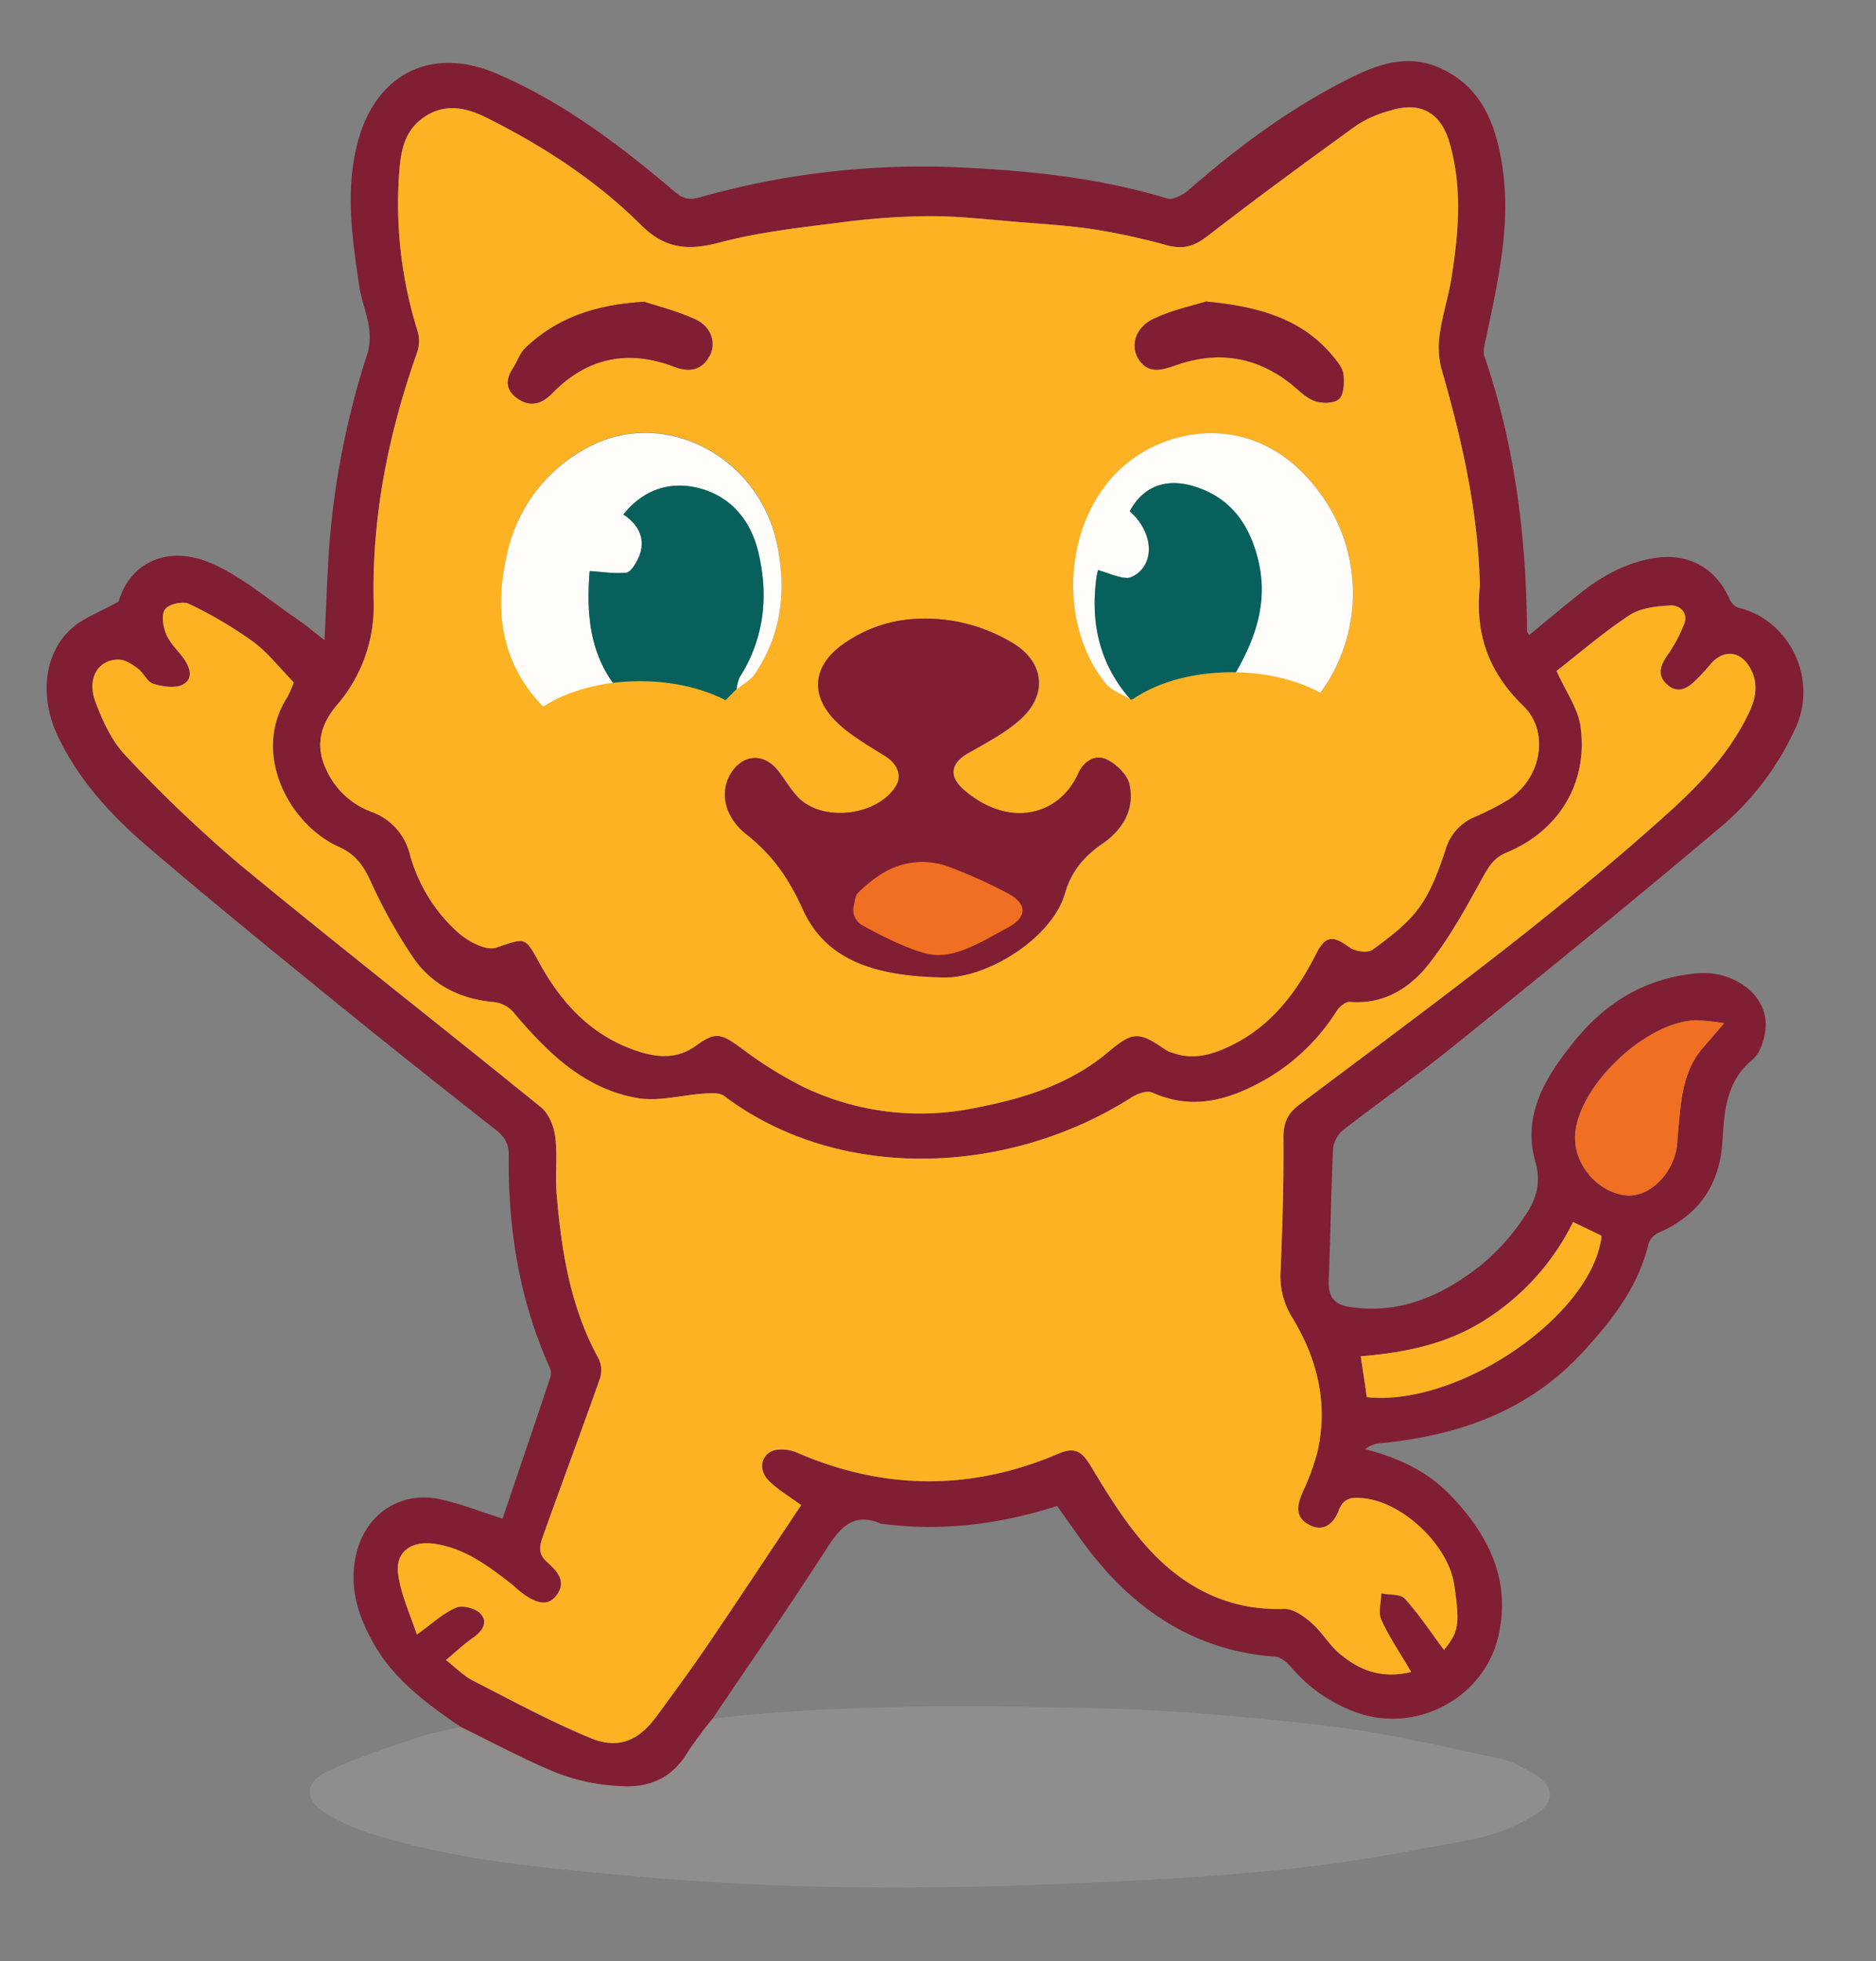 <svg xmlns="http://www.w3.org/2000/svg" viewBox="0 0 456.6 477.08"><rect x="0" y="0" width="456.6" height="477.08" fill="#808080" stroke="none"/><defs><style>.cls-1{fill:#801e34;}.cls-2{fill:#c4bdb8;opacity:0.23;}.cls-3{fill:#fcb223;}.cls-4{fill:#f06f22;}.cls-5{fill:#fffdf9;}.cls-6{fill:#07605b;}.cls-7{fill:none;}</style></defs><g id="Layer_2" data-name="Layer 2"><g id="Layer_1-2" data-name="Layer 1"><path class="cls-1" d="M112.12,420.11C104,414.53,96,408.74,91,399.93c-4-7-6.26-14.39-4.13-22.51,2.47-9.38,10.88-14.77,20.36-12.67,5,1.1,9.76,3,15.08,4.7,3.83-11.28,7.81-22.93,11.72-34.62a3.63,3.63,0,0,0-.32-2.33c-7.32-16.39-10.1-33.67-9.88-51.48,0-2.87-1-4.43-3.17-6.17q-21.24-16.64-42.19-33.66c-14.31-11.64-28.62-23.3-42.63-35.3-8.83-7.56-16.7-16.13-21.77-26.81-4.57-9.62-3.34-20.32,3.44-26.27,3-2.6,7-4,11.36-6.46,2.58-9.16,11.69-14.06,22.61-9.29,7.55,3.29,14.06,9,21,13.67,2,1.37,3.89,3,6.51,5,.33-7,.57-13.21.91-19.38a200.83,200.83,0,0,1,9.42-50c2-6.11-1-11.14-1.86-16.6C85.74,58.13,84,46.53,87,34.86c4.28-16.75,17.85-23.77,33.75-17,16.26,6.9,30.18,17.53,43.56,28.85,2.08,1.76,3.56,2,6.22,1.24a198.71,198.71,0,0,1,63-7.23c17.07.8,34.09,2.55,50.61,7.58,1.42.43,3.85-.94,5.23-2.14,12-10.45,24.75-19.92,39.05-27.07,7.12-3.56,14.48-6.15,22.5-2.34,9.49,4.51,12.88,12.92,14.53,22.44,2.59,14.88-.87,29.23-3.89,43.62-.27,1.26-.66,2.73-.27,3.86,7.45,21.7,10.21,44.11,10.38,66.93,0,.11.12.23.51.89,4.24-3.47,8.37-6.94,12.6-10.29,5.29-4.18,11.05-7.31,17.85-8.44,8.12-1.34,15,2.34,18.33,10a3.86,3.86,0,0,0,2.17,2.09c12.49,3,19.27,17.29,14,29a68.59,68.59,0,0,1-18.34,24.34c-21.46,18.14-43.32,35.81-65.19,53.45-8.67,7-17.84,13.38-26.63,20.22a7,7,0,0,0-2.52,4.57c-.51,10.7-.62,21.42-1.06,32.12-.15,3.79,1.31,5.8,5,6.38,12.34,1.92,22.71-2.78,32-10.09a53.47,53.47,0,0,0,10.15-11.12c2.89-4.07,4.84-8.17,3.14-14.14-3.29-11.53,2.75-21,9.75-29.58,7.62-9.29,17.28-15.11,29.59-16.22,9.08-.82,17.5,5.5,16.69,13.47-.26,2.64-1.3,6-3.19,7.54-6.42,5.33-6.85,12.53-7.29,19.79-.64,10.67-5.76,18.05-15.55,22.31a4.52,4.52,0,0,0-2.4,2.54c-2.5,10.5-8.81,18.65-15.9,26.35C372,343.4,354.7,349.34,335.56,351.14a6.31,6.31,0,0,0-3.28,1.42c8.06,2.05,15.17,5.37,20.84,11.29,9.17,9.58,14.7,20.52,11.57,34.16-3.4,14.79-19.34,23.52-33.81,18.83a37.1,37.1,0,0,1-16.71-11.37c-1-1.1-2.44-2.34-3.76-2.44-18.3-1.34-32.52-10.06-43.86-24-3.27-4-6.12-8.34-9.27-12.67-13.65,4.38-27.78,6.27-42.29,4.37-.15,0-.32,0-.44,0-6.83-3-10.05.86-13.46,6.15-8.94,13.91-18.41,27.5-27.66,41.22a98.69,98.69,0,0,0-6.16,8.32c-3.73,6.24-9.47,8.57-16.2,8.1a49.85,49.85,0,0,1-15-3C127.88,428.23,120.08,424,112.12,420.11ZM360.18,142.55c-.38-18-4.32-35.41-9.29-52.7a21.14,21.14,0,0,1-.45-8.57c.65-4.69,2.17-9.25,2.9-13.94,1.7-10.91,2.64-21.87-.54-32.69-2.16-7.36-7.12-10-14.39-7.75a28,28,0,0,0-8.13,3.54C318,39.3,305.76,48.25,293.8,57.53c-3.21,2.48-5.94,3.19-9.77,2.14a161,161,0,0,0-17.76-3.86c-6.28-1-12.66-1.32-19-1.84-6.91-.57-13.82-1.4-20.73-1.38a172.16,172.16,0,0,0-21.64,1.5C195,55.35,185,56.42,175.35,59,167.68,61,162,60.7,156,54.72c-10.92-10.85-23.83-19.22-37.63-26.11-5.34-2.67-10.76-3.59-15.94.48-4.41,3.48-5,8.66-5.31,13.59a103.38,103.38,0,0,0,4.53,37.9,8.62,8.62,0,0,1-.09,5.08c-6.92,19.51-11,39.59-10.62,60.28a36.79,36.79,0,0,1-9,25.67c-3.84,4.58-5.42,9.74-2.42,15.86a19.46,19.46,0,0,0,10.79,10,14.75,14.75,0,0,1,9.45,10.37,39.49,39.49,0,0,0,11.82,19.11c2.41,2.08,6.67,4.4,9.11,3.61,7.23-2.36,7-2.9,10.59,3.7,5.39,9.82,12.67,17.66,23.57,21.35,4.9,1.67,9.84,2.16,14.49-1.17,4.85-3.48,6.11-3.08,11,.5a100.59,100.59,0,0,0,15,9.39,65.83,65.83,0,0,0,42.21,5.16c11.75-2.29,23-5.75,32.37-13.7,5.91-5,7.45-4.78,13.8-.38a8.19,8.19,0,0,0,2,.82c4.7,1.61,9.07.42,13.35-1.59,10.1-4.74,16.4-13,21.3-22.64,2.25-4.42,4.14-4.45,8-1.57,1.37,1,4.49,1.5,5.66.65,4.12-3,8.42-6.2,11.37-10.26s4.8-9.19,6.43-14.07a12.28,12.28,0,0,1,6.69-7.82,68.2,68.2,0,0,0,8.73-4.45c8-5.35,10-16.54,3.44-22.83C362.27,163.54,358.94,154,360.18,142.55Zm18.67,20.67c2.24,5,5.22,9.12,5.84,13.54,1.9,13.61-5.24,25.37-17.94,30.63-3.05,1.27-4.33,3.32-5.83,6-4.06,7.34-8.12,14.84-13.33,21.36-4.58,5.73-10.92,9.65-19.07,9-1-.09-2.56,1.22-3.23,2.27a49.88,49.88,0,0,1-18.76,17.47c-8.28,4.42-16.81,6.48-26,2.33-1.28-.57-3.64.24-5,1.13-29.6,18.92-70.85,21-99.22-.31-1.09-.82-3.08-.7-4.63-.6-5.54.34-11.28,2-16.57,1.09-13-2.29-22-11.2-30.15-20.93a7.39,7.39,0,0,0-4.59-2.39c-8.16-.69-15-4.08-19.62-10.63a127.74,127.74,0,0,1-10.6-19c-1.73-3.66-3.6-6.34-7.49-8.07-12.33-5.48-21.47-22.89-12.68-36.49A24,24,0,0,0,71.52,166c-3.42-3.49-6.28-7.24-9.92-9.92A101.23,101.23,0,0,0,46,146.93c-1.47-.73-4.8,0-5.8,1.28s-.53,4.15.2,6c.86,2.13,2.7,3.86,4.13,5.76,1.67,2.24,2.73,5.08,0,6.57-1.87,1-4.95.51-7.22-.17-1.47-.44-2.31-2.65-3.71-3.68s-3.14-2.21-4.74-2.21c-5,0-7.78,4.57-5.63,10.31,1.75,4.65,4,9.56,7.36,13.06a334.81,334.81,0,0,0,28.1,26.76c24.1,19.88,48.73,39.1,73,58.8,1.89,1.53,3.12,4.62,3.45,7.14.57,4.54,0,9.22.33,13.81,1.16,14,3.37,27.83,10.36,40.43a6.72,6.72,0,0,1,.09,4.88c-4.46,12.6-9.14,25.12-13.64,37.7-.76,2.12-1.68,4.3.7,6.49s5.18,4.68,2.42,8.32c-2,2.71-5.11,2.12-9.42-1.5-.45-.38-.86-.82-1.33-1.19-5.78-4.47-11.55-8.94-19.15-9.93-5.44-.7-9.3,2-8.6,7.35.67,5.09,3,10,4.55,14.75,3.83-2.72,6.46-5.24,9.59-6.55,1.59-.66,4.87.22,6,1.57,1.81,2.14.2,4.28-2,5.84s-4.22,3.45-6.5,5.34c2.51,1.95,4.33,3.85,6.54,5,9.48,4.86,18.88,10,28.7,14,6.79,2.82,11.72.62,16-5.27s8.46-11.51,12.47-17.41c7.72-11.36,15.29-22.81,22.75-34-2.7-2-5.57-3.66-7.86-5.92-2.72-2.68-1.94-6.55,1.48-7.48a9.8,9.8,0,0,1,5.87.84q31.65,13.5,63.22,0c3.9-1.67,5.63-.53,7.74,3,4.12,6.84,8.38,13.78,13.68,19.69,8.74,9.75,19.67,15.58,33.4,15.11,2.19-.08,4.78,1.76,6.62,3.36,2.56,2.22,4.32,5.36,6.91,7.54,4.77,4,10.25,6.21,17.4,4.44-2.66-4.54-5.33-8.46-7.27-12.71-.81-1.76-.06-4.24,0-6.4,2,.39,4.67.11,5.74,1.3,3.52,3.89,6.43,8.32,9.52,12.46,3.58-4.4,3.89-6.23,2.5-15.81s-12.6-20.27-22.24-21.11c-2.64-.23-4.67-.18-5.89,3-1.15,3-3.6,5.51-7.35,3.39-3.59-2-2.61-5.05-1.3-8.12a56,56,0,0,0,3.5-9.59c2.65-11.78-.06-22.72-6.26-32.8A19,19,0,0,1,311.69,309c.45-10.68.78-21.38.68-32.07,0-3.7,1-6,3.94-8.21,30.72-23.06,61.8-45.67,90.34-71.5,7.74-7,14.67-14.52,19.15-24.06,1.74-3.7,2.17-7.46-.11-11.07-2.38-3.77-6.29-4-9.26-.61a56.79,56.79,0,0,1-3.93,4.27c-2,1.86-4.29,3-6.72.83s-1.7-4.59,0-7.09a35.81,35.81,0,0,0,4.15-7.73c1-2.76-1.16-4.57-3.46-4.43-3.35.2-7.18.6-9.85,2.35C390.31,153.78,384.56,158.78,378.85,163.22Zm40.81,85.7a60.37,60.37,0,0,0-6.8-.73c-12,.24-28.25,15.41-29.46,27.36-.73,7.16,5,14.3,12.13,15.24,5.34.71,11.16-4.47,12.48-11.15.23-1.16.23-2.37.35-3.55.75-7.53.86-15.24,6.29-21.39C416,253.16,417.34,251.6,419.66,248.92Zm-87,91c22.48,2.39,55.06-20.05,57.13-39.26l-6.94-3.34a58.93,58.93,0,0,1-21.17,23.66c-9.14,5.95-19.54,8.12-30.5,9C331.73,333.55,332.21,336.73,332.68,339.87Z"/><path class="cls-2" d="M112.12,420.11c8,3.85,15.76,8.12,23.94,11.4a49.85,49.85,0,0,0,15,3c6.73.47,12.47-1.86,16.2-8.1a98.69,98.69,0,0,1,6.16-8.32c31.13-3.54,62.39-3.29,93.61-2.52,18.95.47,37.93,2.13,56.76,4.38,13.91,1.66,27.63,5,41.39,7.89,2.7.56,5.26,2.07,7.72,3.43,5.55,3.07,5.88,7.26.37,10.41a46.27,46.27,0,0,1-14,5.62c-15.12,2.87-30.3,5.77-45.59,7.35-18.87,2-37.87,2.94-56.84,3.71-17.69.71-35.42,1-53.12.7-16.32-.28-32.67-1.15-48.93-2.6-22-2-44.05-3.82-65.26-10.62a48.21,48.21,0,0,1-10.09-4.63c-5.41-3.3-5.47-7.54.37-10.33,7.05-3.37,14.61-5.73,22-8.28C105.17,421.48,108.69,420.92,112.12,420.11Z"/><path class="cls-3" d="M360.18,142.55c-1.24,11.49,2.09,21,10.5,29.09,6.53,6.29,4.55,17.48-3.44,22.83a68.2,68.2,0,0,1-8.73,4.45,12.28,12.28,0,0,0-6.69,7.82c-1.63,4.88-3.45,10-6.43,14.07s-7.25,7.26-11.37,10.26c-1.17.85-4.29.37-5.66-.65-3.9-2.88-5.79-2.85-8,1.57-4.9,9.66-11.2,17.9-21.3,22.64-4.28,2-8.65,3.2-13.35,1.59a8.19,8.19,0,0,1-2-.82c-6.35-4.4-7.89-4.6-13.8.38-9.42,8-20.62,11.41-32.37,13.7a65.83,65.83,0,0,1-42.21-5.16,100.59,100.59,0,0,1-15-9.39c-4.92-3.58-6.18-4-11-.5-4.65,3.33-9.59,2.84-14.49,1.17-10.9-3.69-18.18-11.53-23.57-21.35-3.62-6.6-3.36-6.06-10.59-3.7-2.44.79-6.7-1.53-9.11-3.61a39.49,39.49,0,0,1-11.82-19.11,14.75,14.75,0,0,0-9.45-10.37,19.46,19.46,0,0,1-10.79-10c-3-6.12-1.42-11.28,2.42-15.86a36.79,36.79,0,0,0,9-25.67c-.39-20.69,3.7-40.77,10.62-60.28a8.62,8.62,0,0,0,.09-5.08,103.38,103.38,0,0,1-4.53-37.9c.36-4.93.9-10.11,5.31-13.59,5.18-4.07,10.6-3.15,15.94-.48,13.8,6.89,26.71,15.26,37.63,26.11,6,6,11.69,6.26,19.36,4.23,9.61-2.53,19.64-3.6,29.55-4.86a172.16,172.16,0,0,1,21.64-1.5c6.91,0,13.82.81,20.73,1.38,6.34.52,12.72.89,19,1.84A161,161,0,0,1,284,59.67c3.83,1,6.56.34,9.77-2.14,12-9.28,24.19-18.23,36.48-27.09a28,28,0,0,1,8.13-3.54c7.27-2.28,12.23.39,14.39,7.75,3.18,10.82,2.24,21.78.54,32.69-.73,4.69-2.25,9.25-2.9,13.94a21.14,21.14,0,0,0,.45,8.57C355.86,107.14,359.8,124.58,360.18,142.55Zm-180.86,25,0,.09c1.51-1.25,3.4-2.23,4.45-3.78,6.63-9.8,7.77-20.65,5.28-32-4.67-21.16-27.53-32.83-45.71-23.2a38.34,38.34,0,0,0-19.9,26.1c-3.46,14.82-1,28.3,10.82,39a4.78,4.78,0,0,0,3.68,1.15c5.1-1.31,10.11-3,15.16-4.49l17.18-.1,6.32,0ZM294.06,170c5.66,1.62,11.42,3,16.93,5,2.51.92,3.89.68,5.73-1.13A41,41,0,0,0,321,119.54c-14.14-18.94-34.89-16.37-46.65-6.86-15.24,12.33-17.5,38.38-5.18,53.61,1.42,1.75,4,2.58,6,3.83Zm-65.65,67.74c11.36.87,27.7-9.56,30.83-20.39,1.56-5.36,4.59-9,9.08-12.06,4.93-3.38,8-8.38,6.62-14.51-.54-2.35-3.18-4.88-5.5-6-2.84-1.37-5.62.48-6.91,3.34-4.69,10.42-17.06,13.51-28,3.92-3.58-3.14-3.11-6.34,1-8.71,4.47-2.58,9.23-5,13-8.43,6.61-6,5.65-14-2.11-18.54a41.86,41.86,0,0,0-13.19-5.09c-9.92-1.87-19.57-.52-28,5.48-6.92,4.91-8.12,11.68-2.45,17.93,3.48,3.82,8.32,6.48,12.78,9.29,2.81,1.76,4.18,4.63,2.6,7.23-4.46,7.33-18,8.94-23.9,2.72-1.83-1.92-3.17-4.29-4.81-6.4C186,183.17,181,183.4,178,188c-2.85,4.43-1.86,10.63,3.72,15,6.33,5,10.35,10.75,13.71,18.25C200.88,233.36,212.53,237.3,228.41,237.74ZM293.52,73.35c-3.11,1-8.21,2.06-12.81,4.21-4.33,2-5.68,6.43-3.74,9.64,2.31,3.81,5.63,2.9,9,1.69,10-3.55,19.27-2.33,27.76,4.17,2,1.53,3.81,3.58,6.07,4.44,1.79.69,4.79.68,6-.41s1.3-3.93,1.12-5.94c-.13-1.46-1.32-3-2.33-4.2C317.18,77.74,306.88,74.63,293.52,73.35Zm-136.73.05c-12.48.78-21.48,4.16-28.89,11.19-1.41,1.34-2,3.47-3.15,5.16-2.08,3.14-1.27,5.69,1.72,7.49s5.61.8,7.91-1.57c8.49-8.72,18.43-10.78,29.76-6.45,3.44,1.31,6.54.94,8.49-2.52,1.76-3.11.57-7.17-3.34-9C164.67,75.59,159.63,74.36,156.79,73.4Z"/><path class="cls-3" d="M378.85,163.22c5.71-4.44,11.46-9.44,17.78-13.59,2.67-1.75,6.5-2.15,9.85-2.35,2.3-.14,4.46,1.67,3.46,4.43a35.81,35.81,0,0,1-4.15,7.73c-1.71,2.5-2.57,4.82,0,7.09s4.73,1,6.72-.83a56.79,56.79,0,0,0,3.93-4.27c3-3.35,6.88-3.16,9.26.61,2.28,3.61,1.85,7.37.11,11.07-4.48,9.54-11.41,17-19.15,24.06C378.11,223,347,245.61,316.31,268.67c-3,2.22-4,4.51-3.94,8.21.1,10.69-.23,21.39-.68,32.07a19,19,0,0,0,2.72,11.39c6.2,10.08,8.91,21,6.26,32.8a56,56,0,0,1-3.5,9.59c-1.31,3.07-2.29,6.09,1.3,8.12,3.75,2.12,6.2-.38,7.35-3.39,1.22-3.2,3.25-3.25,5.89-3,9.64.84,20.83,11.42,22.24,21.11s1.08,11.41-2.5,15.81c-3.09-4.14-6-8.57-9.52-12.46-1.07-1.19-3.78-.91-5.74-1.3,0,2.16-.79,4.64,0,6.4,1.94,4.25,4.61,8.17,7.27,12.71-7.15,1.77-12.63-.4-17.4-4.44-2.59-2.18-4.35-5.32-6.91-7.54-1.84-1.6-4.43-3.44-6.62-3.36-13.73.47-24.66-5.36-33.4-15.11-5.3-5.91-9.56-12.85-13.68-19.69-2.11-3.5-3.84-4.64-7.74-3q-31.56,13.51-63.22,0a9.8,9.8,0,0,0-5.87-.84c-3.42.93-4.2,4.8-1.48,7.48,2.29,2.26,5.16,3.93,7.86,5.92-7.46,11.15-15,22.6-22.75,34-4,5.9-8.24,11.66-12.47,17.41s-9.25,8.09-16,5.27c-9.82-4.06-19.22-9.17-28.7-14-2.21-1.13-4-3-6.54-5,2.28-1.89,4.26-3.79,6.5-5.34s3.86-3.7,2-5.84c-1.14-1.35-4.42-2.23-6-1.57-3.13,1.31-5.76,3.83-9.59,6.55-1.55-4.79-3.88-9.66-4.55-14.75-.7-5.36,3.16-8.05,8.6-7.35,7.6,1,13.37,5.46,19.15,9.93.47.37.88.81,1.33,1.19,4.31,3.62,7.37,4.21,9.42,1.5,2.76-3.64-.13-6.21-2.42-8.32s-1.46-4.37-.7-6.49c4.5-12.58,9.18-25.1,13.64-37.7a6.72,6.72,0,0,0-.09-4.88c-7-12.6-9.2-26.39-10.36-40.43-.38-4.59.24-9.27-.33-13.81-.33-2.52-1.56-5.61-3.45-7.14-24.24-19.7-48.87-38.92-73-58.8a334.81,334.81,0,0,1-28.1-26.76c-3.36-3.5-5.61-8.41-7.36-13.06-2.15-5.74.62-10.31,5.63-10.31,1.6,0,3.34,1.18,4.74,2.21s2.24,3.24,3.71,3.68c2.27.68,5.35,1.19,7.22.17,2.72-1.49,1.66-4.33,0-6.57-1.43-1.9-3.27-3.63-4.13-5.76-.73-1.81-1.16-4.74-.2-6s4.33-2,5.8-1.28a101.23,101.23,0,0,1,15.56,9.18c3.64,2.68,6.5,6.43,9.92,9.92a24,24,0,0,1-1.58,3.59c-8.79,13.6.35,31,12.68,36.49,3.89,1.73,5.76,4.41,7.49,8.07a127.74,127.74,0,0,0,10.6,19c4.6,6.55,11.46,9.94,19.62,10.63a7.39,7.39,0,0,1,4.59,2.39c8.19,9.73,17.13,18.64,30.15,20.93,5.29.93,11-.75,16.57-1.09,1.55-.1,3.54-.22,4.63.6,28.37,21.34,69.62,19.23,99.22.31,1.4-.89,3.76-1.7,5-1.13,9.19,4.15,17.72,2.09,26-2.33A49.88,49.88,0,0,0,325.29,246c.67-1.05,2.2-2.36,3.23-2.27,8.15.69,14.49-3.23,19.07-9,5.21-6.52,9.27-14,13.33-21.36,1.5-2.72,2.78-4.77,5.83-6,12.7-5.26,19.84-17,17.94-30.63C384.07,172.34,381.09,168.24,378.85,163.22Z"/><path class="cls-4" d="M419.66,248.92c-2.32,2.68-3.65,4.24-5,5.78-5.43,6.15-5.54,13.86-6.29,21.39-.12,1.18-.12,2.39-.35,3.55-1.32,6.68-7.14,11.86-12.48,11.15-7.18-.94-12.86-8.08-12.13-15.24,1.21-11.95,17.49-27.12,29.46-27.36A60.37,60.37,0,0,1,419.66,248.92Z"/><path class="cls-3" d="M332.68,339.87c-.47-3.14-.95-6.32-1.48-9.94,11-.88,21.36-3.05,30.5-9a58.93,58.93,0,0,0,21.17-23.66l6.94,3.34C387.74,319.82,355.16,342.26,332.68,339.87Z"/><path class="cls-1" d="M228.41,237.74c-15.88-.44-27.53-4.38-33-16.5-3.36-7.5-7.38-13.28-13.71-18.25-5.58-4.37-6.57-10.57-3.72-15,2.95-4.59,8-4.82,11.38-.48,1.64,2.11,3,4.48,4.81,6.4,5.9,6.22,19.44,4.61,23.9-2.72,1.58-2.6.21-5.47-2.6-7.23-4.46-2.81-9.3-5.47-12.78-9.29-5.67-6.25-4.47-13,2.45-17.93,8.45-6,18.1-7.35,28-5.48a41.86,41.86,0,0,1,13.19,5.09c7.76,4.56,8.72,12.5,2.11,18.54-3.76,3.43-8.52,5.85-13,8.43-4.09,2.37-4.56,5.57-1,8.71,11,9.59,23.33,6.5,28-3.92,1.29-2.86,4.07-4.71,6.91-3.34,2.32,1.13,5,3.66,5.5,6,1.41,6.13-1.69,11.13-6.62,14.51-4.49,3.09-7.52,6.7-9.08,12.06C256.11,228.18,239.77,238.61,228.41,237.74Zm-5-27.28a27.76,27.76,0,0,0-14.69,7.47c-.93.89-.85,4.77-.1,5.18,5.47,3,11.11,7.06,16.92,7.46,5.22.37,11-3.07,16.05-5.66,4.11-2.09,4.18-4.73.12-6.87C235.88,215,229.53,212.94,223.4,210.46Z"/><path class="cls-5" d="M275.13,170.12c-2-1.25-4.57-2.08-6-3.83-12.32-15.23-10.06-41.28,5.18-53.61,11.76-9.51,32.51-12.08,46.65,6.86a41,41,0,0,1-4.25,54.32c-1.84,1.81-3.22,2-5.73,1.13-5.51-2-11.27-3.37-16.93-5,1.76-1.29,4.11-2.21,5.19-3.93,5.59-9,9.56-18.51,7.05-29.4-1.88-8.18-6-14.84-14.35-17.91-7.58-2.81-13.55-.76-17,5.6,4.79,4.23,6.13,10.43,2.86,14.23-.88,1-2.5,2.11-3.7,2-2.23-.17-4.41-1.18-6.86-1.91a13.6,13.6,0,0,0-.37,1.61C265.34,151.43,267.57,161.51,275.13,170.12Z"/><path class="cls-5" d="M153.07,170.49C148,172,143,173.67,137.91,175a4.78,4.78,0,0,1-3.68-1.15c-11.83-10.68-14.28-24.16-10.82-39a38.34,38.34,0,0,1,19.9-26.1c18.18-9.63,41,2,45.71,23.2,2.49,11.3,1.35,22.15-5.28,32-1.05,1.55-2.94,2.53-4.45,3.78a9.21,9.21,0,0,1,.71-2.91c6-9.45,7.08-19.77,4.6-30.33-1.81-7.76-6.64-13.8-14.67-15.76-7.12-1.74-13.45.53-18.21,6.45,4.3,2.83,5.6,6.78,3.47,11-.63,1.26-1.75,3.07-2.8,3.17-2.87.28-5.81-.21-8.87-.41C142.59,150.44,143.67,161.69,153.07,170.49Z"/><path class="cls-6" d="M153.07,170.49c-9.4-8.8-10.48-20.05-9.55-31.58,3.06.2,6,.69,8.87.41,1.05-.1,2.17-1.91,2.8-3.17,2.13-4.24.83-8.19-3.47-11,4.76-5.92,11.09-8.19,18.21-6.45,8,2,12.86,8,14.67,15.76,2.48,10.56,1.41,20.88-4.6,30.33a9.21,9.21,0,0,0-.71,2.91l0-.09-2.75,2.77-6.32,0Z"/><path class="cls-6" d="M275.13,170.12c-7.56-8.61-9.79-18.69-8.21-29.81a13.6,13.6,0,0,1,.37-1.61c2.45.73,4.63,1.74,6.86,1.91,1.2.09,2.82-1,3.7-2,3.27-3.8,1.93-10-2.86-14.23,3.41-6.36,9.38-8.41,17-5.6,8.32,3.07,12.47,9.73,14.35,17.91,2.51,10.89-1.46,20.43-7.05,29.4-1.08,1.72-3.43,2.64-5.19,3.93Z"/><path class="cls-1" d="M293.52,73.35c13.36,1.28,23.66,4.39,31.15,13.6,1,1.25,2.2,2.74,2.33,4.2.18,2,.1,4.87-1.12,5.94s-4.25,1.1-6,.41c-2.26-.86-4.07-2.91-6.07-4.44-8.49-6.5-17.79-7.72-27.76-4.17-3.41,1.21-6.73,2.12-9-1.69-1.94-3.21-.59-7.62,3.74-9.64C285.31,75.41,290.41,74.33,293.52,73.35Z"/><path class="cls-1" d="M156.79,73.4c2.84,1,7.88,2.19,12.5,4.33,3.91,1.8,5.1,5.86,3.34,9-1.95,3.46-5,3.83-8.49,2.52-11.33-4.33-21.27-2.27-29.76,6.45-2.3,2.37-4.95,3.34-7.91,1.57s-3.8-4.35-1.72-7.49c1.11-1.69,1.74-3.82,3.15-5.16C135.31,77.56,144.31,74.18,156.79,73.4Z"/><path class="cls-5" d="M176.57,170.36l2.75-2.77Z"/><path class="cls-4" d="M215.08,212.28a18.46,18.46,0,0,1,16.45-1.19,121.83,121.83,0,0,1,14,6.35c4.52,2.54,4.44,5.67-.13,8.15-5.67,3.07-12.07,7.15-17.88,6.71-4.79-.36-13.46-4.88-17.66-7.21a4.24,4.24,0,0,1-2.12-4.29c.2-1.44.53-3,1-3.49A32.62,32.62,0,0,1,215.08,212.28Z"/><path class="cls-3" d="M136.28,184.11h51.11c-.25-10.18-14.31-18.39-31.64-18.39-13.47,0-25,5-29.53,11.95A25.24,25.24,0,0,1,136.28,184.11Z"/><path class="cls-3" d="M310.6,181c2.3-1.52,5.87-2.61,8.55-4,2.37-1.17,5.77-2.33,6.82-4.14a2.69,2.69,0,0,1,.55-.66c-5.61-5.21-15.48-8.66-26.72-8.66-17.32,0-31.39,8.2-31.64,18.38h41.49A3.11,3.11,0,0,1,310.6,181Z"/><rect class="cls-7" width="456.6" height="477.08"/></g></g></svg>